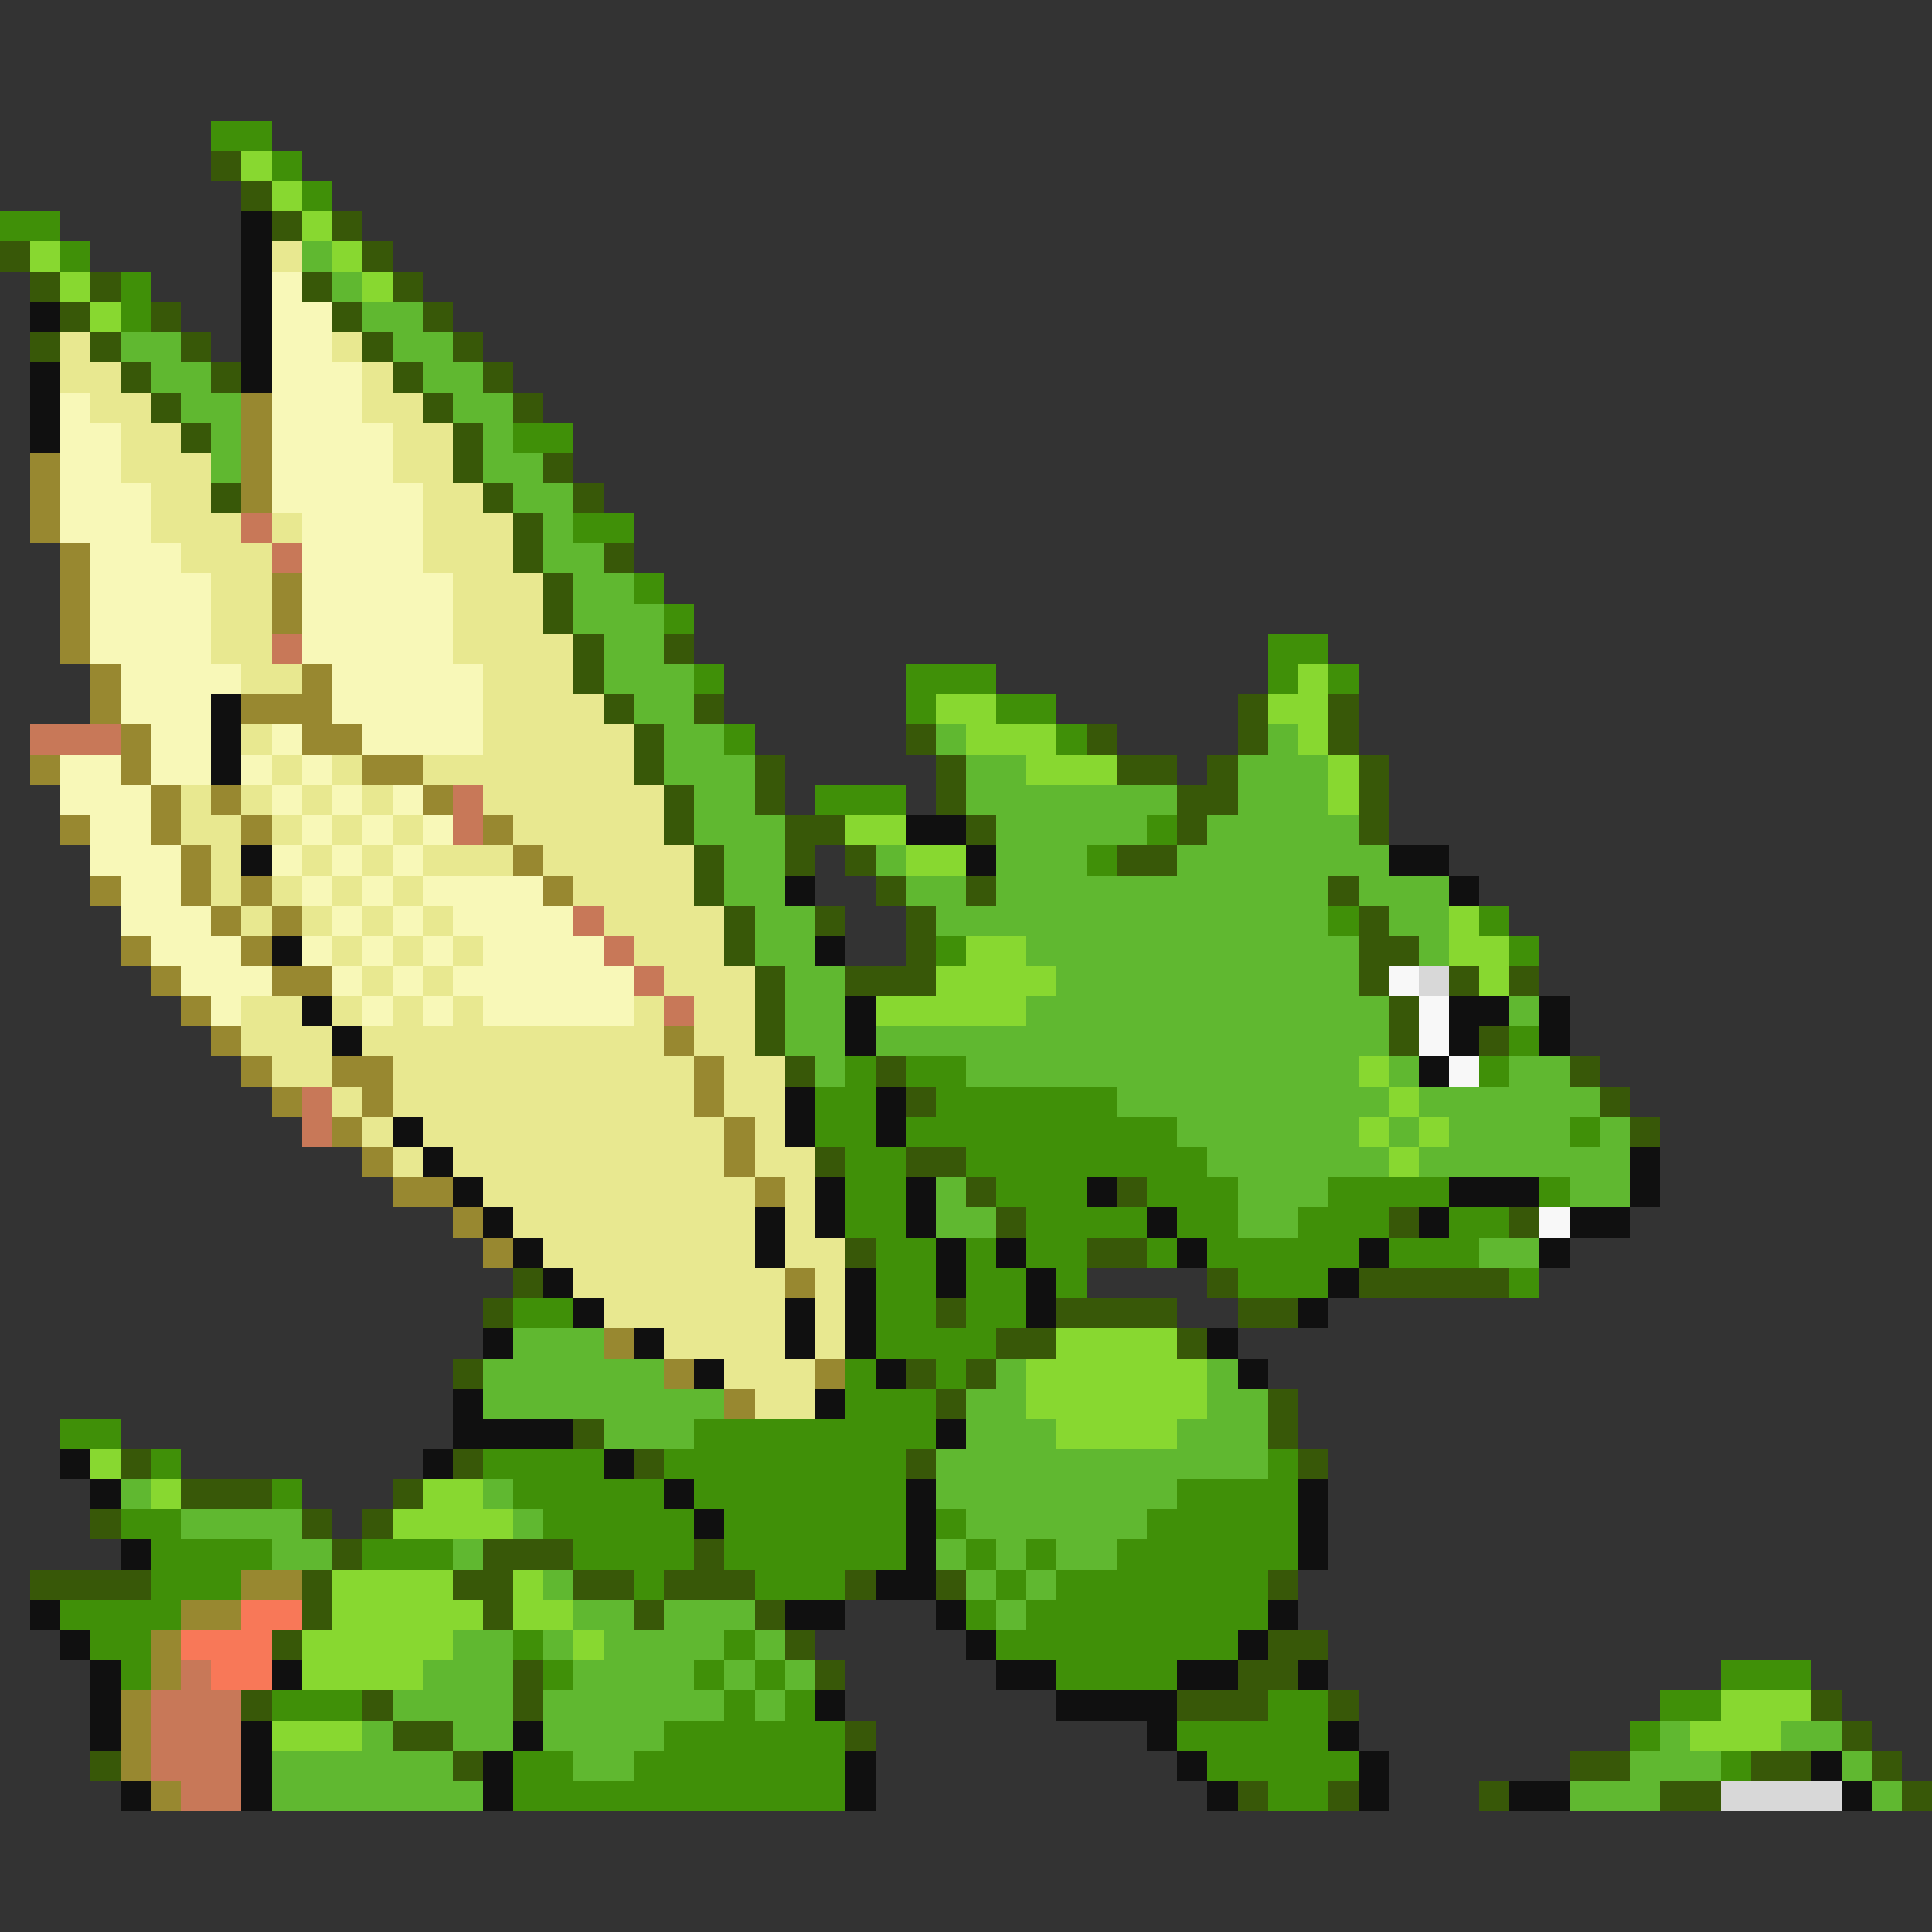 <svg xmlns="http://www.w3.org/2000/svg" viewBox="0 -0.5 64 64" shape-rendering="crispEdges">
<rect x="0" y="-0.5" width="64" height="64" fill="#333333" stroke="none"/>
<path stroke="#409008" d="M7 4h2M9 5h1M10 6h1M0 7h2M2 8h1M4 9h1M4 10h1M17 14h2M19 17h2M21 19h1M22 20h1M42 21h2M23 22h1M30 22h3M42 22h1M44 22h1M30 23h1M33 23h2M24 24h1M35 24h1M27 26h3M38 27h1M36 28h1M44 30h1M49 30h1M31 31h1M50 31h1M50 34h1M28 35h1M30 35h2M49 35h1M27 36h2M31 36h6M27 37h2M30 37h9M52 37h1M28 38h2M32 38h8M28 39h2M33 39h3M38 39h3M44 39h4M51 39h1M28 40h2M34 40h4M39 40h2M43 40h3M48 40h2M29 41h2M32 41h1M34 41h2M38 41h1M40 41h5M46 41h3M29 42h2M32 42h2M35 42h1M41 42h3M50 42h1M17 43h2M29 43h2M32 43h2M29 44h4M28 45h1M31 45h1M28 46h3M2 47h2M23 47h8M5 48h1M16 48h4M22 48h8M42 48h1M9 49h1M17 49h5M23 49h7M39 49h4M4 50h2M18 50h5M24 50h6M31 50h1M38 50h5M5 51h4M12 51h3M19 51h4M24 51h6M32 51h1M34 51h1M37 51h6M5 52h3M21 52h1M25 52h3M33 52h1M35 52h7M2 53h4M32 53h1M34 53h8M3 54h2M17 54h1M24 54h1M33 54h8M4 55h1M18 55h1M23 55h1M25 55h1M35 55h4M57 55h3M9 56h3M24 56h1M26 56h1M42 56h2M55 56h2M22 57h6M39 57h5M54 57h1M17 58h2M21 58h7M40 58h5M57 58h1M17 59h11M42 59h2" />
<path stroke="#385808" d="M7 5h1M8 6h1M9 7h1M11 7h1M0 8h1M12 8h1M1 9h1M3 9h1M10 9h1M13 9h1M2 10h1M5 10h1M11 10h1M14 10h1M1 11h1M3 11h1M6 11h1M12 11h1M15 11h1M4 12h1M7 12h1M13 12h1M16 12h1M5 13h1M14 13h1M17 13h1M6 14h1M15 14h1M15 15h1M18 15h1M7 16h1M16 16h1M19 16h1M17 17h1M17 18h1M20 18h1M18 19h1M18 20h1M19 21h1M22 21h1M19 22h1M20 23h1M23 23h1M41 23h1M44 23h1M21 24h1M30 24h1M36 24h1M41 24h1M44 24h1M21 25h1M25 25h1M31 25h1M37 25h2M40 25h1M45 25h1M22 26h1M25 26h1M31 26h1M39 26h2M45 26h1M22 27h1M26 27h2M32 27h1M39 27h1M45 27h1M23 28h1M26 28h1M28 28h1M37 28h2M23 29h1M29 29h1M32 29h1M44 29h1M24 30h1M27 30h1M30 30h1M45 30h1M24 31h1M30 31h1M45 31h2M25 32h1M28 32h3M45 32h1M48 32h1M50 32h1M25 33h1M46 33h1M25 34h1M46 34h1M49 34h1M26 35h1M29 35h1M52 35h1M30 36h1M53 36h1M54 37h1M27 38h1M30 38h2M32 39h1M37 39h1M33 40h1M46 40h1M50 40h1M28 41h1M36 41h2M17 42h1M40 42h1M45 42h5M16 43h1M31 43h1M35 43h4M41 43h2M33 44h2M39 44h1M15 45h1M30 45h1M32 45h1M31 46h1M42 46h1M19 47h1M42 47h1M4 48h1M15 48h1M21 48h1M30 48h1M43 48h1M6 49h3M13 49h1M3 50h1M10 50h1M12 50h1M11 51h1M16 51h3M23 51h1M1 52h4M10 52h1M15 52h2M19 52h2M22 52h3M28 52h1M31 52h1M42 52h1M10 53h1M16 53h1M21 53h1M25 53h1M9 54h1M26 54h1M42 54h2M17 55h1M27 55h1M41 55h2M8 56h1M12 56h1M17 56h1M39 56h3M44 56h1M60 56h1M13 57h2M28 57h1M61 57h1M3 58h1M15 58h1M52 58h2M58 58h2M62 58h1M41 59h1M44 59h1M49 59h1M55 59h2M63 59h1" />
<path stroke="#88d830" d="M8 5h1M9 6h1M10 7h1M1 8h1M11 8h1M2 9h1M12 9h1M3 10h1M43 22h1M31 23h2M42 23h2M32 24h3M43 24h1M34 25h3M44 25h1M44 26h1M28 27h2M30 28h2M48 30h1M32 31h2M48 31h2M31 32h4M49 32h1M29 33h5M45 35h1M46 36h1M45 37h1M47 37h1M46 38h1M35 44h4M34 45h6M34 46h6M35 47h4M3 48h1M5 49h1M14 49h2M13 50h4M11 52h4M17 52h1M11 53h5M17 53h2M10 54h5M19 54h1M10 55h4M57 56h3M9 57h3M56 57h3" />
<path stroke="#101010" d="M8 7h1M8 8h1M8 9h1M1 10h1M8 10h1M8 11h1M1 12h1M8 12h1M1 13h1M1 14h1M7 23h1M7 24h1M7 25h1M30 27h2M8 28h1M32 28h1M46 28h2M26 29h1M48 29h1M9 31h1M27 31h1M10 33h1M28 33h1M48 33h2M51 33h1M11 34h1M28 34h1M48 34h1M51 34h1M47 35h1M26 36h1M29 36h1M13 37h1M26 37h1M29 37h1M14 38h1M54 38h1M15 39h1M27 39h1M30 39h1M36 39h1M48 39h3M54 39h1M16 40h1M25 40h1M27 40h1M30 40h1M38 40h1M47 40h1M52 40h2M17 41h1M25 41h1M31 41h1M33 41h1M39 41h1M45 41h1M51 41h1M18 42h1M28 42h1M31 42h1M34 42h1M44 42h1M19 43h1M26 43h1M28 43h1M34 43h1M43 43h1M16 44h1M21 44h1M26 44h1M28 44h1M40 44h1M23 45h1M29 45h1M41 45h1M15 46h1M27 46h1M15 47h4M31 47h1M2 48h1M14 48h1M20 48h1M3 49h1M22 49h1M30 49h1M43 49h1M23 50h1M30 50h1M43 50h1M4 51h1M30 51h1M43 51h1M29 52h2M1 53h1M26 53h2M31 53h1M42 53h1M2 54h1M32 54h1M41 54h1M3 55h1M9 55h1M33 55h2M39 55h2M43 55h1M3 56h1M27 56h1M35 56h4M3 57h1M8 57h1M17 57h1M38 57h1M44 57h1M8 58h1M16 58h1M28 58h1M39 58h1M45 58h1M60 58h1M4 59h1M8 59h1M16 59h1M28 59h1M40 59h1M45 59h1M50 59h2M61 59h1" />
<path stroke="#e8e890" d="M9 8h1M2 11h1M11 11h1M2 12h2M12 12h1M3 13h2M12 13h2M4 14h2M13 14h2M4 15h3M13 15h2M5 16h2M14 16h2M5 17h3M9 17h1M14 17h3M6 18h3M14 18h3M7 19h2M15 19h3M7 20h2M15 20h3M7 21h2M15 21h4M8 22h2M16 22h3M16 23h4M8 24h1M16 24h5M9 25h1M11 25h1M14 25h7M6 26h1M8 26h1M10 26h1M12 26h1M16 26h6M6 27h2M9 27h1M11 27h1M13 27h1M17 27h5M7 28h1M10 28h1M12 28h1M14 28h3M18 28h5M7 29h1M9 29h1M11 29h1M13 29h1M19 29h4M8 30h1M10 30h1M12 30h1M14 30h1M20 30h4M11 31h1M13 31h1M15 31h1M21 31h3M12 32h1M14 32h1M22 32h3M8 33h2M11 33h1M13 33h1M15 33h1M21 33h1M23 33h2M8 34h3M12 34h10M23 34h2M9 35h2M13 35h10M24 35h2M11 36h1M13 36h10M24 36h2M12 37h1M14 37h10M25 37h1M13 38h1M15 38h9M25 38h2M16 39h9M26 39h1M17 40h8M26 40h1M18 41h7M26 41h2M19 42h7M27 42h1M20 43h6M27 43h1M22 44h4M27 44h1M24 45h3M25 46h2" />
<path stroke="#60b830" d="M10 8h1M11 9h1M12 10h2M4 11h2M13 11h2M5 12h2M14 12h2M6 13h2M15 13h2M7 14h1M16 14h1M7 15h1M16 15h2M17 16h2M18 17h1M18 18h2M19 19h2M19 20h3M20 21h2M20 22h3M21 23h2M22 24h2M31 24h1M42 24h1M22 25h3M32 25h2M41 25h3M23 26h2M32 26h7M41 26h3M23 27h3M33 27h5M40 27h5M24 28h2M29 28h1M33 28h3M39 28h7M24 29h2M30 29h2M33 29h11M45 29h3M25 30h2M31 30h13M46 30h2M25 31h2M34 31h11M47 31h1M26 32h2M35 32h10M26 33h2M34 33h12M50 33h1M26 34h2M29 34h17M27 35h1M32 35h13M46 35h1M50 35h2M37 36h9M47 36h6M39 37h6M46 37h1M48 37h4M53 37h1M40 38h6M47 38h7M31 39h1M41 39h3M52 39h2M31 40h2M41 40h2M49 41h2M17 44h3M16 45h6M33 45h1M40 45h1M16 46h8M32 46h2M40 46h2M20 47h3M32 47h3M39 47h3M31 48h11M4 49h1M16 49h1M31 49h8M6 50h4M17 50h1M32 50h6M9 51h2M15 51h1M31 51h1M33 51h1M35 51h2M18 52h1M32 52h1M34 52h1M19 53h2M22 53h3M33 53h1M15 54h2M18 54h1M20 54h4M25 54h1M14 55h3M19 55h4M24 55h1M26 55h1M13 56h4M18 56h6M25 56h1M12 57h1M15 57h2M18 57h4M55 57h1M59 57h2M9 58h6M19 58h2M54 58h3M61 58h1M9 59h7M52 59h3M62 59h1" />
<path stroke="#f8f8b8" d="M9 9h1M9 10h2M9 11h2M9 12h3M2 13h1M9 13h3M2 14h2M9 14h4M2 15h2M9 15h4M2 16h3M9 16h5M2 17h3M10 17h4M3 18h3M10 18h4M3 19h4M10 19h5M3 20h4M10 20h5M3 21h4M10 21h5M4 22h4M11 22h5M4 23h3M11 23h5M5 24h2M9 24h1M12 24h4M2 25h2M5 25h2M8 25h1M10 25h1M2 26h3M9 26h1M11 26h1M13 26h1M3 27h2M10 27h1M12 27h1M14 27h1M3 28h3M9 28h1M11 28h1M13 28h1M4 29h2M10 29h1M12 29h1M14 29h4M4 30h3M11 30h1M13 30h1M15 30h4M5 31h3M10 31h1M12 31h1M14 31h1M16 31h4M6 32h3M11 32h1M13 32h1M15 32h6M7 33h1M12 33h1M14 33h1M16 33h5" />
<path stroke="#988830" d="M8 13h1M8 14h1M1 15h1M8 15h1M1 16h1M8 16h1M1 17h1M2 18h1M2 19h1M9 19h1M2 20h1M9 20h1M2 21h1M3 22h1M10 22h1M3 23h1M8 23h3M4 24h1M10 24h2M1 25h1M4 25h1M12 25h2M5 26h1M7 26h1M14 26h1M2 27h1M5 27h1M8 27h1M16 27h1M6 28h1M17 28h1M3 29h1M6 29h1M8 29h1M18 29h1M7 30h1M9 30h1M4 31h1M8 31h1M5 32h1M9 32h2M6 33h1M7 34h1M22 34h1M8 35h1M11 35h2M23 35h1M9 36h1M12 36h1M23 36h1M11 37h1M24 37h1M12 38h1M24 38h1M13 39h2M25 39h1M15 40h1M16 41h1M26 42h1M20 44h1M22 45h1M27 45h1M24 46h1M8 52h2M6 53h2M5 54h1M5 55h1M4 56h1M4 57h1M4 58h1M5 59h1" />
<path stroke="#c87858" d="M8 17h1M9 18h1M9 21h1M1 24h3M15 26h1M15 27h1M19 30h1M20 31h1M21 32h1M22 33h1M10 36h1M10 37h1M6 55h1M5 56h3M5 57h3M5 58h3M6 59h2" />
<path stroke="#f8f8f8" d="M46 32h1M47 33h1M47 34h1M48 35h1M51 40h1" />
<path stroke="#d8d8d8" d="M47 32h1M57 59h4" />
<path stroke="#f87858" d="M8 53h2M6 54h3M7 55h2" />
</svg>